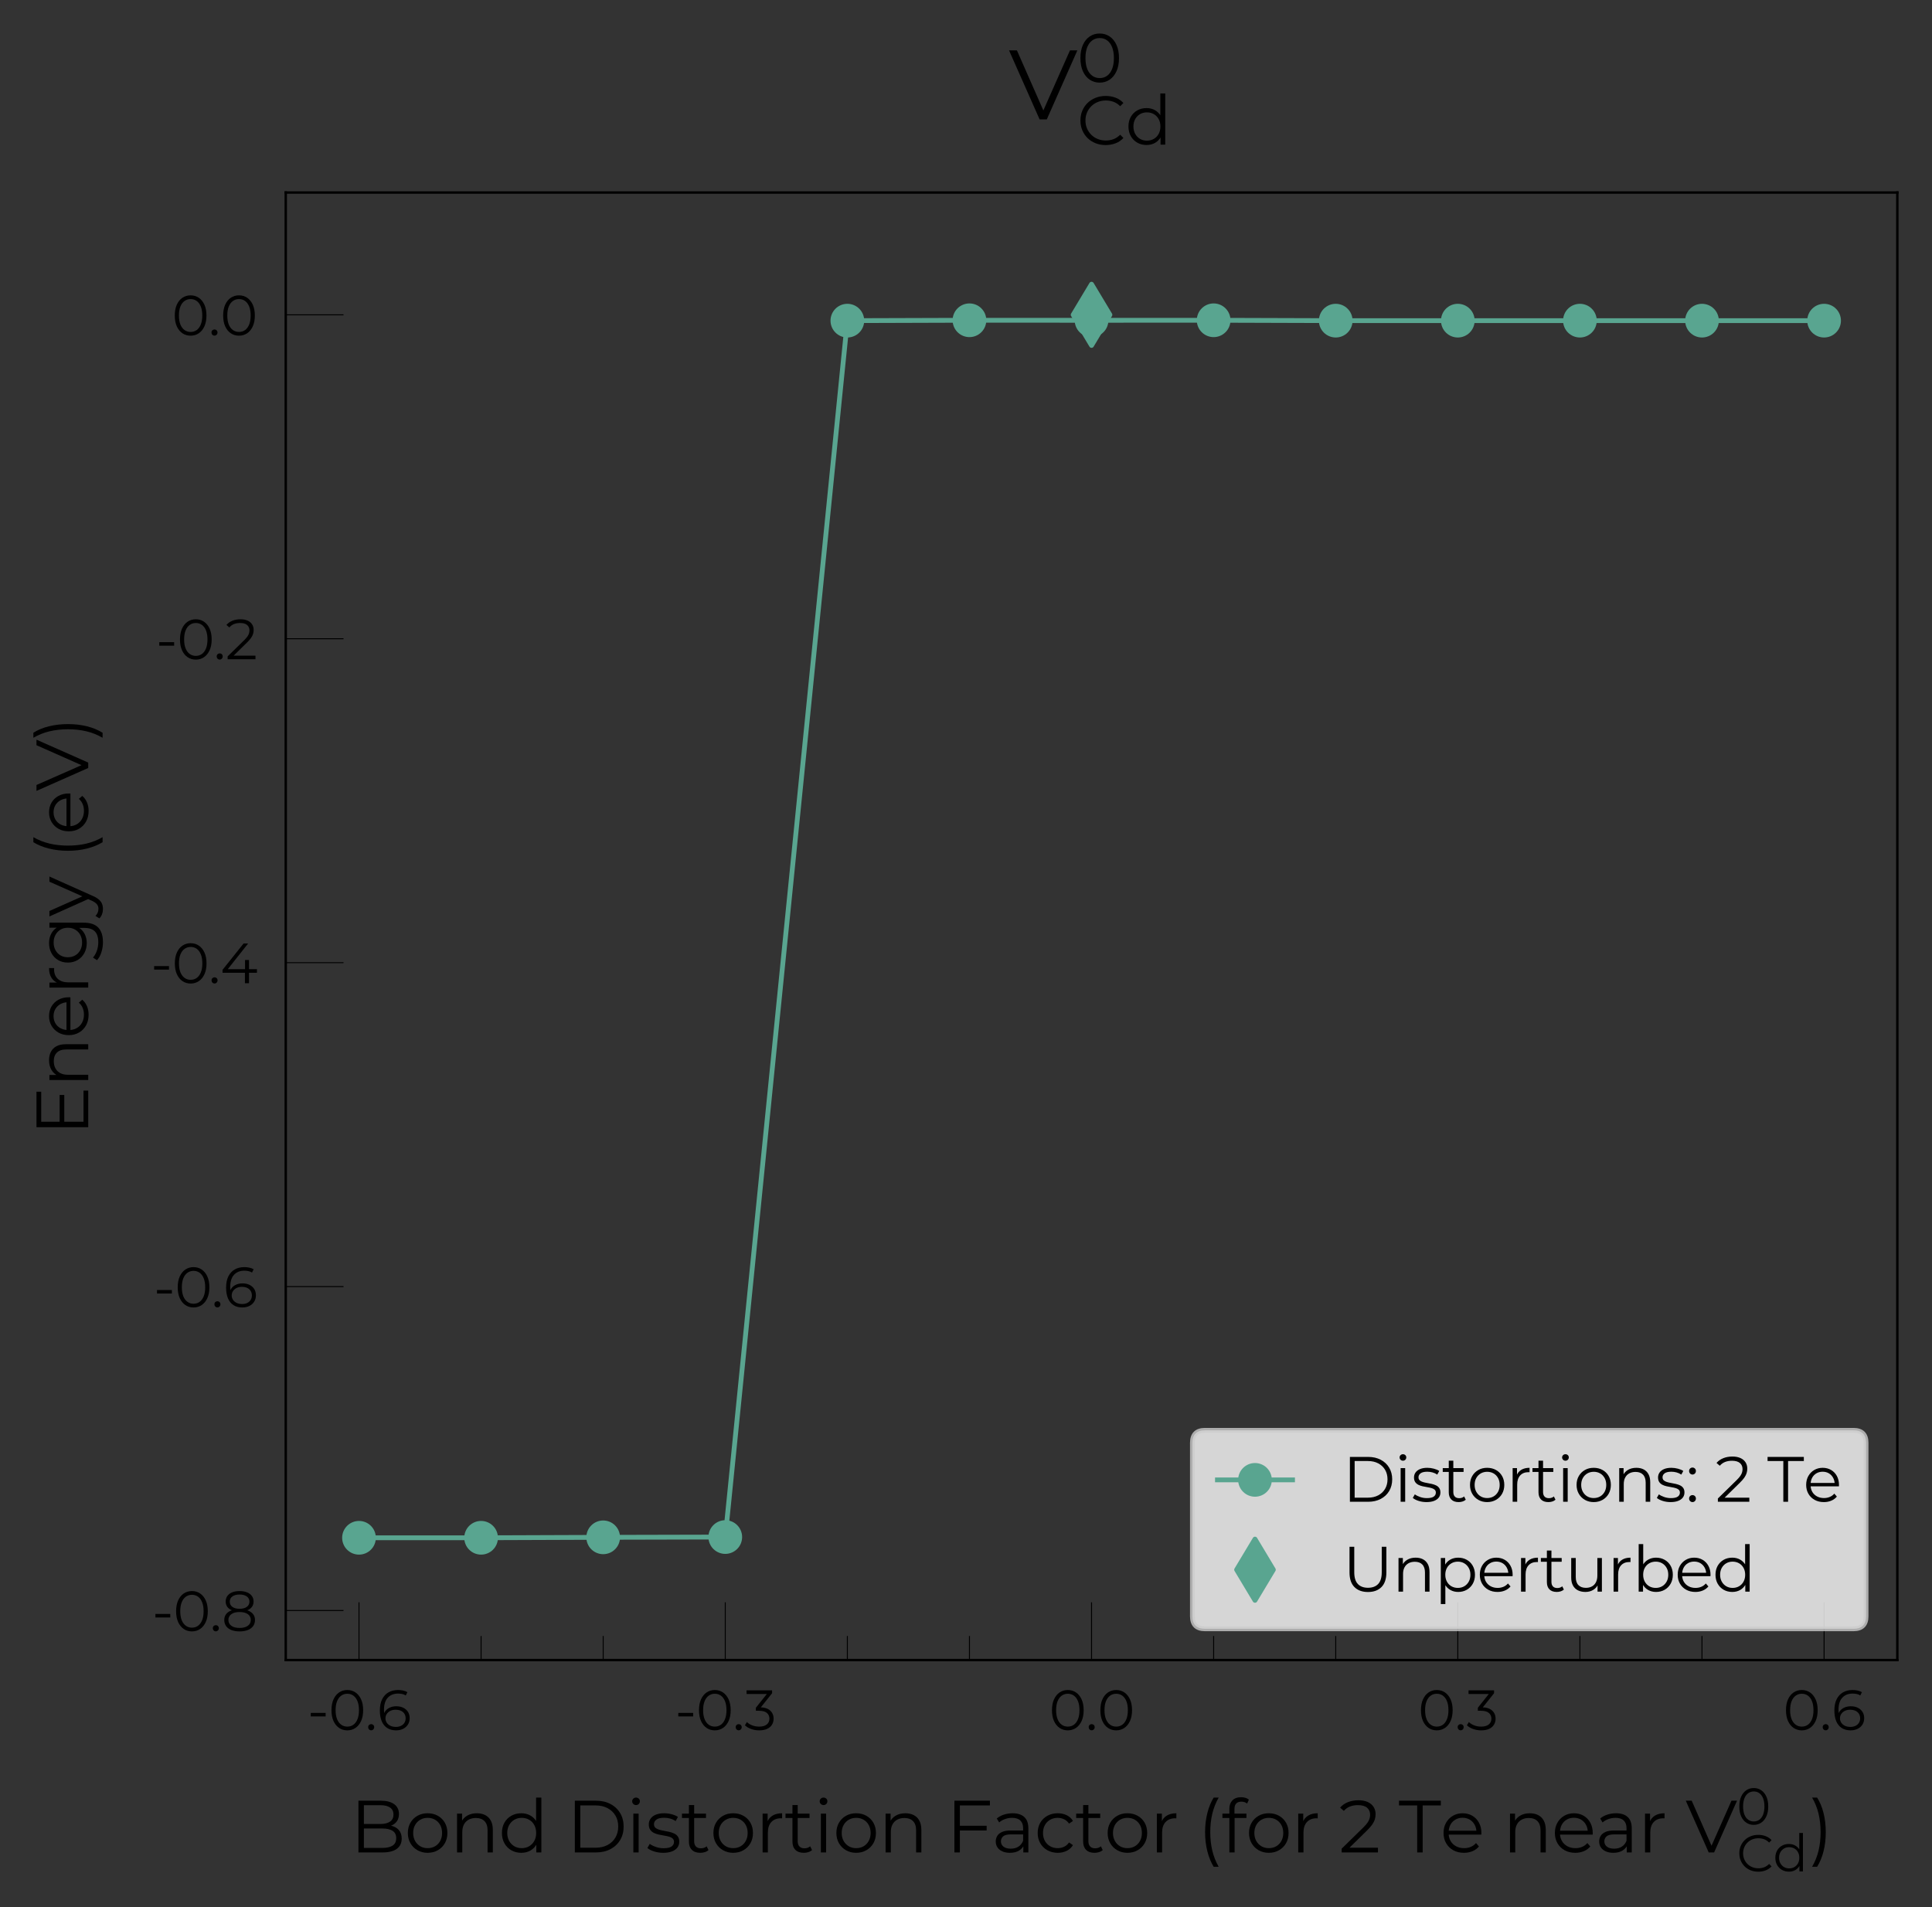<?xml version="1.0" encoding="utf-8" standalone="no"?>
<!DOCTYPE svg PUBLIC "-//W3C//DTD SVG 1.1//EN"
  "http://www.w3.org/Graphics/SVG/1.1/DTD/svg11.dtd">
<svg xmlns:xlink="http://www.w3.org/1999/xlink" width="401.362pt" height="396.285pt" viewBox="0 0 401.362 396.285" xmlns="http://www.w3.org/2000/svg" version="1.1">
 <rect x="0" y="0" width="401.362" height="396.285" fill="#333333" stroke="none"/>
 <defs>
  <style type="text/css">*{stroke-linejoin: round; stroke-linecap: butt}</style>
 </defs>
 <g id="figure_1">
  <g id="patch_1">
   <path d="M 0 396.285 
L 401.362 396.285 
L 401.362 0 
L 0 0 
L 0 396.285 
z
" style="fill: none"/>
  </g>
  <g id="axes_1">
   <g id="patch_2">
    <path d="M 59.362 344.92 
L 394.162 344.92 
L 394.162 40 
L 59.362 40 
L 59.362 344.92 
z
" style="fill: none"/>
   </g>
   <g id="matplotlib.axis_1">
    <g id="xtick_1">
     <g id="line2d_1">
      <defs>
       <path id="m3403a3edcc" d="M 0 0 
L 0 -12 
" style="stroke: #000000; stroke-width: 0.2"/>
      </defs>
      <g>
       <use xlink:href="#m3403a3edcc" x="74.58" y="344.92" style="stroke: #000000; stroke-width: 0.2"/>
      </g>
     </g>
     <g id="text_1">
      <!-- -0.6 -->
      <g transform="translate(63.856 359.453) scale(0.115 -0.115)">
       <defs>
        <path id="Montserrat-Regular-2d" d="M 384 1536 
L 384 1933 
L 2061 1933 
L 2061 1536 
L 384 1536 
z
" transform="scale(0.016)"/>
        <path id="Montserrat-Regular-30" d="M 2118 -38 
Q 1600 -38 1197 234 
Q 794 506 563 1014 
Q 333 1523 333 2240 
Q 333 2957 563 3465 
Q 794 3974 1197 4246 
Q 1600 4518 2118 4518 
Q 2637 4518 3040 4246 
Q 3443 3974 3676 3465 
Q 3910 2957 3910 2240 
Q 3910 1523 3676 1014 
Q 3443 506 3040 234 
Q 2637 -38 2118 -38 
z
M 2118 384 
Q 2515 384 2809 598 
Q 3104 813 3270 1225 
Q 3437 1638 3437 2240 
Q 3437 2842 3270 3254 
Q 3104 3667 2809 3881 
Q 2515 4096 2118 4096 
Q 1734 4096 1433 3881 
Q 1133 3667 966 3254 
Q 800 2842 800 2240 
Q 800 1638 966 1225 
Q 1133 813 1433 598 
Q 1734 384 2118 384 
z
" transform="scale(0.016)"/>
        <path id="Montserrat-Regular-2e" d="M 678 -32 
Q 538 -32 438 70 
Q 339 173 339 320 
Q 339 474 438 570 
Q 538 666 678 666 
Q 819 666 918 570 
Q 1018 474 1018 320 
Q 1018 173 918 70 
Q 819 -32 678 -32 
z
" transform="scale(0.016)"/>
        <path id="Montserrat-Regular-36" d="M 2170 -38 
Q 1574 -38 1164 227 
Q 755 493 544 995 
Q 333 1498 333 2202 
Q 333 2963 592 3478 
Q 851 3994 1312 4256 
Q 1773 4518 2381 4518 
Q 2682 4518 2957 4460 
Q 3232 4403 3443 4275 
L 3258 3904 
Q 3085 4019 2861 4067 
Q 2637 4115 2387 4115 
Q 1664 4115 1232 3654 
Q 800 3194 800 2278 
Q 800 2138 816 1930 
Q 832 1722 890 1517 
L 730 1638 
Q 800 1971 1005 2204 
Q 1210 2438 1517 2560 
Q 1824 2682 2189 2682 
Q 2637 2682 2976 2515 
Q 3315 2349 3507 2048 
Q 3699 1747 3699 1338 
Q 3699 922 3500 611 
Q 3302 301 2953 131 
Q 2605 -38 2170 -38 
z
M 2150 352 
Q 2470 352 2716 470 
Q 2963 589 3104 809 
Q 3245 1030 3245 1325 
Q 3245 1766 2941 2028 
Q 2637 2291 2118 2291 
Q 1773 2291 1517 2163 
Q 1261 2035 1113 1814 
Q 966 1594 966 1312 
Q 966 1069 1100 848 
Q 1235 627 1500 489 
Q 1766 352 2150 352 
z
" transform="scale(0.016)"/>
       </defs>
       <use xlink:href="#Montserrat-Regular-2d"/>
       <use xlink:href="#Montserrat-Regular-30" x="38.2"/>
       <use xlink:href="#Montserrat-Regular-2e" x="104.4"/>
       <use xlink:href="#Montserrat-Regular-36" x="125.6"/>
      </g>
     </g>
    </g>
    <g id="xtick_2">
     <g id="line2d_2">
      <g>
       <use xlink:href="#m3403a3edcc" x="150.671" y="344.92" style="stroke: #000000; stroke-width: 0.2"/>
      </g>
     </g>
     <g id="text_2">
      <!-- -0.3 -->
      <g transform="translate(140.205 359.453) scale(0.115 -0.115)">
       <defs>
        <path id="Montserrat-Regular-33" d="M 1670 -38 
Q 1184 -38 752 118 
Q 320 275 58 538 
L 282 902 
Q 499 678 867 531 
Q 1235 384 1670 384 
Q 2227 384 2524 627 
Q 2822 870 2822 1280 
Q 2822 1690 2531 1933 
Q 2240 2176 1613 2176 
L 1293 2176 
L 1293 2515 
L 2675 4250 
L 2739 4070 
L 243 4070 
L 243 4480 
L 3123 4480 
L 3123 4154 
L 1741 2419 
L 1517 2566 
L 1690 2566 
Q 2496 2566 2896 2208 
Q 3296 1850 3296 1286 
Q 3296 909 3117 608 
Q 2938 307 2576 134 
Q 2214 -38 1670 -38 
z
" transform="scale(0.016)"/>
       </defs>
       <use xlink:href="#Montserrat-Regular-2d"/>
       <use xlink:href="#Montserrat-Regular-30" x="38.2"/>
       <use xlink:href="#Montserrat-Regular-2e" x="104.4"/>
       <use xlink:href="#Montserrat-Regular-33" x="125.6"/>
      </g>
     </g>
    </g>
    <g id="xtick_3">
     <g id="line2d_3">
      <g>
       <use xlink:href="#m3403a3edcc" x="226.762" y="344.92" style="stroke: #000000; stroke-width: 0.2"/>
      </g>
     </g>
     <g id="text_3">
      <!-- 0.0 -->
      <g transform="translate(217.93 359.453) scale(0.115 -0.115)">
       <use xlink:href="#Montserrat-Regular-30"/>
       <use xlink:href="#Montserrat-Regular-2e" x="66.2"/>
       <use xlink:href="#Montserrat-Regular-30" x="87.4"/>
      </g>
     </g>
    </g>
    <g id="xtick_4">
     <g id="line2d_4">
      <g>
       <use xlink:href="#m3403a3edcc" x="302.853" y="344.92" style="stroke: #000000; stroke-width: 0.2"/>
      </g>
     </g>
     <g id="text_4">
      <!-- 0.3 -->
      <g transform="translate(294.584 359.453) scale(0.115 -0.115)">
       <use xlink:href="#Montserrat-Regular-30"/>
       <use xlink:href="#Montserrat-Regular-2e" x="66.2"/>
       <use xlink:href="#Montserrat-Regular-33" x="87.4"/>
      </g>
     </g>
    </g>
    <g id="xtick_5">
     <g id="line2d_5">
      <g>
       <use xlink:href="#m3403a3edcc" x="378.944" y="344.92" style="stroke: #000000; stroke-width: 0.2"/>
      </g>
     </g>
     <g id="text_5">
      <!-- 0.6 -->
      <g transform="translate(370.416 359.453) scale(0.115 -0.115)">
       <use xlink:href="#Montserrat-Regular-30"/>
       <use xlink:href="#Montserrat-Regular-2e" x="66.2"/>
       <use xlink:href="#Montserrat-Regular-36" x="87.4"/>
      </g>
     </g>
    </g>
    <g id="xtick_6">
     <g id="line2d_6">
      <defs>
       <path id="mc7c609e6f7" d="M 0 0 
L 0 -5 
" style="stroke: #000000; stroke-width: 0.2"/>
      </defs>
      <g>
       <use xlink:href="#mc7c609e6f7" x="99.944" y="344.92" style="stroke: #000000; stroke-width: 0.2"/>
      </g>
     </g>
    </g>
    <g id="xtick_7">
     <g id="line2d_7">
      <g>
       <use xlink:href="#mc7c609e6f7" x="125.308" y="344.92" style="stroke: #000000; stroke-width: 0.2"/>
      </g>
     </g>
    </g>
    <g id="xtick_8">
     <g id="line2d_8">
      <g>
       <use xlink:href="#mc7c609e6f7" x="176.035" y="344.92" style="stroke: #000000; stroke-width: 0.2"/>
      </g>
     </g>
    </g>
    <g id="xtick_9">
     <g id="line2d_9">
      <g>
       <use xlink:href="#mc7c609e6f7" x="201.399" y="344.92" style="stroke: #000000; stroke-width: 0.2"/>
      </g>
     </g>
    </g>
    <g id="xtick_10">
     <g id="line2d_10">
      <g>
       <use xlink:href="#mc7c609e6f7" x="252.126" y="344.92" style="stroke: #000000; stroke-width: 0.2"/>
      </g>
     </g>
    </g>
    <g id="xtick_11">
     <g id="line2d_11">
      <g>
       <use xlink:href="#mc7c609e6f7" x="277.49" y="344.92" style="stroke: #000000; stroke-width: 0.2"/>
      </g>
     </g>
    </g>
    <g id="xtick_12">
     <g id="line2d_12">
      <g>
       <use xlink:href="#mc7c609e6f7" x="328.217" y="344.92" style="stroke: #000000; stroke-width: 0.2"/>
      </g>
     </g>
    </g>
    <g id="xtick_13">
     <g id="line2d_13">
      <g>
       <use xlink:href="#mc7c609e6f7" x="353.58" y="344.92" style="stroke: #000000; stroke-width: 0.2"/>
      </g>
     </g>
    </g>
    <g id="text_6">
     <!-- Bond Distortion Factor (for 2 Te near $V_{Cd}^{0}$) -->
     <g transform="translate(72.712 385.035) scale(0.15 -0.15)">
      <defs>
       <path id="Montserrat-Regular-42" d="M 730 0 
L 730 4480 
L 2662 4480 
Q 3411 4480 3824 4179 
Q 4237 3878 4237 3328 
Q 4237 2963 4067 2713 
Q 3898 2464 3606 2336 
Q 3315 2208 2970 2208 
L 3078 2362 
Q 3507 2362 3817 2230 
Q 4128 2099 4301 1840 
Q 4474 1581 4474 1197 
Q 4474 627 4054 313 
Q 3635 0 2790 0 
L 730 0 
z
M 1203 390 
L 2784 390 
Q 3373 390 3686 592 
Q 4000 794 4000 1235 
Q 4000 1670 3686 1872 
Q 3373 2074 2784 2074 
L 1152 2074 
L 1152 2464 
L 2630 2464 
Q 3168 2464 3465 2669 
Q 3763 2874 3763 3277 
Q 3763 3686 3465 3888 
Q 3168 4090 2630 4090 
L 1203 4090 
L 1203 390 
z
" transform="scale(0.016)"/>
       <path id="Montserrat-Regular-6f" d="M 2003 -32 
Q 1517 -32 1129 189 
Q 742 410 518 797 
Q 294 1184 294 1683 
Q 294 2189 518 2573 
Q 742 2957 1126 3174 
Q 1510 3392 2003 3392 
Q 2502 3392 2889 3174 
Q 3277 2957 3497 2573 
Q 3718 2189 3718 1683 
Q 3718 1184 3497 797 
Q 3277 410 2886 189 
Q 2496 -32 2003 -32 
z
M 2003 371 
Q 2368 371 2649 534 
Q 2931 698 3094 995 
Q 3258 1293 3258 1683 
Q 3258 2080 3094 2374 
Q 2931 2669 2649 2832 
Q 2368 2995 2010 2995 
Q 1651 2995 1369 2832 
Q 1088 2669 921 2374 
Q 755 2080 755 1683 
Q 755 1293 921 995 
Q 1088 698 1369 534 
Q 1651 371 2003 371 
z
" transform="scale(0.016)"/>
       <path id="Montserrat-Regular-6e" d="M 2349 3392 
Q 2758 3392 3068 3235 
Q 3379 3078 3555 2758 
Q 3731 2438 3731 1952 
L 3731 0 
L 3277 0 
L 3277 1907 
Q 3277 2438 3011 2710 
Q 2746 2982 2266 2982 
Q 1907 2982 1641 2838 
Q 1376 2694 1232 2422 
Q 1088 2150 1088 1766 
L 1088 0 
L 634 0 
L 634 3360 
L 1069 3360 
L 1069 2438 
L 998 2611 
Q 1158 2976 1510 3184 
Q 1862 3392 2349 3392 
z
" transform="scale(0.016)"/>
       <path id="Montserrat-Regular-64" d="M 1971 -32 
Q 1491 -32 1110 185 
Q 730 403 512 790 
Q 294 1178 294 1683 
Q 294 2195 512 2579 
Q 730 2963 1110 3177 
Q 1491 3392 1971 3392 
Q 2413 3392 2761 3193 
Q 3110 2995 3318 2614 
Q 3526 2234 3526 1683 
Q 3526 1139 3321 755 
Q 3117 371 2768 169 
Q 2419 -32 1971 -32 
z
M 2003 371 
Q 2362 371 2646 534 
Q 2931 698 3094 995 
Q 3258 1293 3258 1683 
Q 3258 2080 3094 2374 
Q 2931 2669 2646 2832 
Q 2362 2995 2003 2995 
Q 1651 2995 1369 2832 
Q 1088 2669 921 2374 
Q 755 2080 755 1683 
Q 755 1293 921 995 
Q 1088 698 1369 534 
Q 1651 371 2003 371 
z
M 3270 0 
L 3270 1011 
L 3315 1690 
L 3251 2368 
L 3251 4749 
L 3706 4749 
L 3706 0 
L 3270 0 
z
" transform="scale(0.016)"/>
       <path id="Montserrat-Regular-20" transform="scale(0.016)"/>
       <path id="Montserrat-Regular-44" d="M 730 0 
L 730 4480 
L 2554 4480 
Q 3270 4480 3811 4195 
Q 4352 3910 4653 3404 
Q 4954 2899 4954 2240 
Q 4954 1581 4653 1075 
Q 4352 570 3811 285 
Q 3270 0 2554 0 
L 730 0 
z
M 1203 410 
L 2528 410 
Q 3123 410 3561 643 
Q 4000 877 4243 1289 
Q 4486 1702 4486 2240 
Q 4486 2784 4243 3193 
Q 4000 3603 3561 3836 
Q 3123 4070 2528 4070 
L 1203 4070 
L 1203 410 
z
" transform="scale(0.016)"/>
       <path id="Montserrat-Regular-69" d="M 634 0 
L 634 3360 
L 1088 3360 
L 1088 0 
L 634 0 
z
M 864 4102 
Q 723 4102 627 4198 
Q 531 4294 531 4429 
Q 531 4563 627 4656 
Q 723 4749 864 4749 
Q 1005 4749 1101 4659 
Q 1197 4570 1197 4435 
Q 1197 4294 1104 4198 
Q 1011 4102 864 4102 
z
" transform="scale(0.016)"/>
       <path id="Montserrat-Regular-73" d="M 1536 -32 
Q 1120 -32 749 86 
Q 378 205 166 384 
L 371 742 
Q 576 589 896 477 
Q 1216 365 1568 365 
Q 2048 365 2259 515 
Q 2470 666 2470 915 
Q 2470 1101 2352 1206 
Q 2234 1312 2042 1366 
Q 1850 1421 1613 1459 
Q 1376 1498 1142 1549 
Q 909 1600 717 1699 
Q 525 1798 406 1971 
Q 288 2144 288 2432 
Q 288 2707 441 2924 
Q 595 3142 892 3267 
Q 1190 3392 1619 3392 
Q 1946 3392 2272 3305 
Q 2598 3219 2810 3078 
L 2611 2714 
Q 2387 2867 2131 2934 
Q 1875 3002 1619 3002 
Q 1165 3002 950 2845 
Q 736 2688 736 2445 
Q 736 2253 854 2144 
Q 973 2035 1168 1974 
Q 1363 1914 1596 1875 
Q 1830 1837 2064 1782 
Q 2298 1728 2493 1635 
Q 2688 1542 2806 1372 
Q 2925 1203 2925 928 
Q 2925 634 2761 419 
Q 2598 205 2288 86 
Q 1978 -32 1536 -32 
z
" transform="scale(0.016)"/>
       <path id="Montserrat-Regular-74" d="M 1696 -32 
Q 1222 -32 966 224 
Q 710 480 710 947 
L 710 4102 
L 1165 4102 
L 1165 973 
Q 1165 678 1315 518 
Q 1466 358 1747 358 
Q 2048 358 2246 531 
L 2406 205 
Q 2272 83 2083 25 
Q 1894 -32 1696 -32 
z
M 109 2982 
L 109 3360 
L 2189 3360 
L 2189 2982 
L 109 2982 
z
" transform="scale(0.016)"/>
       <path id="Montserrat-Regular-72" d="M 634 0 
L 634 3360 
L 1069 3360 
L 1069 2445 
L 1024 2605 
Q 1165 2989 1497 3190 
Q 1830 3392 2323 3392 
L 2323 2950 
Q 2298 2950 2272 2953 
Q 2246 2957 2221 2957 
Q 1690 2957 1389 2633 
Q 1088 2310 1088 1715 
L 1088 0 
L 634 0 
z
" transform="scale(0.016)"/>
       <path id="Montserrat-Regular-46" d="M 1152 2310 
L 3520 2310 
L 3520 1901 
L 1152 1901 
L 1152 2310 
z
M 1203 0 
L 730 0 
L 730 4480 
L 3802 4480 
L 3802 4070 
L 1203 4070 
L 1203 0 
z
" transform="scale(0.016)"/>
       <path id="Montserrat-Regular-61" d="M 2739 0 
L 2739 742 
L 2720 864 
L 2720 2106 
Q 2720 2534 2480 2764 
Q 2240 2995 1766 2995 
Q 1440 2995 1145 2886 
Q 851 2778 646 2598 
L 442 2938 
Q 698 3155 1056 3273 
Q 1414 3392 1811 3392 
Q 2464 3392 2819 3069 
Q 3174 2746 3174 2086 
L 3174 0 
L 2739 0 
z
M 1581 -32 
Q 1203 -32 924 93 
Q 646 218 499 438 
Q 352 659 352 947 
Q 352 1210 477 1424 
Q 602 1638 886 1769 
Q 1171 1901 1651 1901 
L 2810 1901 
L 2810 1562 
L 1664 1562 
Q 1178 1562 989 1389 
Q 800 1216 800 960 
Q 800 672 1024 499 
Q 1248 326 1651 326 
Q 2035 326 2313 502 
Q 2592 678 2720 1011 
L 2822 698 
Q 2694 365 2377 166 
Q 2061 -32 1581 -32 
z
" transform="scale(0.016)"/>
       <path id="Montserrat-Regular-63" d="M 2029 -32 
Q 1530 -32 1136 189 
Q 742 410 518 797 
Q 294 1184 294 1683 
Q 294 2189 518 2573 
Q 742 2957 1136 3174 
Q 1530 3392 2029 3392 
Q 2458 3392 2803 3225 
Q 3149 3059 3347 2726 
L 3008 2496 
Q 2835 2752 2579 2873 
Q 2323 2995 2022 2995 
Q 1664 2995 1376 2832 
Q 1088 2669 921 2374 
Q 755 2080 755 1683 
Q 755 1286 921 992 
Q 1088 698 1376 534 
Q 1664 371 2022 371 
Q 2323 371 2579 492 
Q 2835 614 3008 864 
L 3347 634 
Q 3149 307 2803 137 
Q 2458 -32 2029 -32 
z
" transform="scale(0.016)"/>
       <path id="Montserrat-Regular-28" d="M 1408 -1242 
Q 1056 -659 861 105 
Q 666 870 666 1754 
Q 666 2637 861 3408 
Q 1056 4179 1408 4749 
L 1843 4749 
Q 1466 4090 1290 3350 
Q 1114 2611 1114 1754 
Q 1114 896 1290 157 
Q 1466 -582 1843 -1242 
L 1408 -1242 
z
" transform="scale(0.016)"/>
       <path id="Montserrat-Regular-66" d="M 710 0 
L 710 3782 
Q 710 4230 972 4505 
Q 1235 4781 1728 4781 
Q 1920 4781 2099 4729 
Q 2278 4678 2400 4570 
L 2246 4230 
Q 2150 4314 2022 4355 
Q 1894 4397 1747 4397 
Q 1459 4397 1305 4237 
Q 1152 4077 1152 3763 
L 1152 3251 
L 1165 3040 
L 1165 0 
L 710 0 
z
M 109 2982 
L 109 3360 
L 2189 3360 
L 2189 2982 
L 109 2982 
z
" transform="scale(0.016)"/>
       <path id="Montserrat-Regular-32" d="M 250 0 
L 250 326 
L 2112 2150 
Q 2368 2400 2496 2589 
Q 2624 2778 2669 2944 
Q 2714 3110 2714 3258 
Q 2714 3648 2448 3872 
Q 2182 4096 1664 4096 
Q 1267 4096 963 3974 
Q 659 3853 442 3597 
L 115 3878 
Q 378 4186 787 4352 
Q 1197 4518 1702 4518 
Q 2157 4518 2489 4374 
Q 2822 4230 3004 3955 
Q 3187 3680 3187 3309 
Q 3187 3091 3126 2880 
Q 3066 2669 2909 2435 
Q 2752 2202 2451 1907 
L 742 230 
L 614 410 
L 3392 410 
L 3392 0 
L 250 0 
z
" transform="scale(0.016)"/>
       <path id="Montserrat-Regular-54" d="M 1600 0 
L 1600 4070 
L 26 4070 
L 26 4480 
L 3648 4480 
L 3648 4070 
L 2074 4070 
L 2074 0 
L 1600 0 
z
" transform="scale(0.016)"/>
       <path id="Montserrat-Regular-65" d="M 2061 -32 
Q 1536 -32 1139 189 
Q 742 410 518 797 
Q 294 1184 294 1683 
Q 294 2182 508 2566 
Q 723 2950 1097 3171 
Q 1472 3392 1939 3392 
Q 2413 3392 2781 3177 
Q 3149 2963 3360 2576 
Q 3571 2189 3571 1683 
Q 3571 1651 3568 1616 
Q 3565 1581 3565 1542 
L 640 1542 
L 640 1882 
L 3322 1882 
L 3142 1747 
Q 3142 2112 2985 2397 
Q 2829 2682 2560 2842 
Q 2291 3002 1939 3002 
Q 1594 3002 1318 2842 
Q 1043 2682 889 2394 
Q 736 2106 736 1734 
L 736 1664 
Q 736 1280 905 989 
Q 1075 698 1379 534 
Q 1683 371 2074 371 
Q 2381 371 2646 480 
Q 2912 589 3104 813 
L 3360 518 
Q 3136 250 2800 109 
Q 2464 -32 2061 -32 
z
" transform="scale(0.016)"/>
       <path id="Montserrat-Regular-56" d="M 2003 0 
L 19 4480 
L 531 4480 
L 2387 262 
L 2106 262 
L 3974 4480 
L 4454 4480 
L 2470 0 
L 2003 0 
z
" transform="scale(0.016)"/>
       <path id="Montserrat-Regular-43" d="M 2675 -38 
Q 2170 -38 1741 131 
Q 1312 301 998 608 
Q 685 915 509 1331 
Q 333 1747 333 2240 
Q 333 2733 509 3149 
Q 685 3565 1001 3872 
Q 1318 4179 1747 4348 
Q 2176 4518 2682 4518 
Q 3168 4518 3597 4355 
Q 4026 4192 4320 3866 
L 4019 3565 
Q 3744 3846 3411 3971 
Q 3078 4096 2694 4096 
Q 2291 4096 1945 3958 
Q 1600 3821 1344 3568 
Q 1088 3315 944 2979 
Q 800 2643 800 2240 
Q 800 1837 944 1501 
Q 1088 1165 1344 912 
Q 1600 659 1945 521 
Q 2291 384 2694 384 
Q 3078 384 3411 512 
Q 3744 640 4019 922 
L 4320 621 
Q 4026 294 3597 128 
Q 3168 -38 2675 -38 
z
" transform="scale(0.016)"/>
       <path id="Montserrat-Regular-29" d="M 691 -1242 
L 256 -1242 
Q 640 -582 816 157 
Q 992 896 992 1754 
Q 992 2611 816 3350 
Q 640 4090 256 4749 
L 691 4749 
Q 1056 4179 1248 3408 
Q 1440 2637 1440 1754 
Q 1440 870 1248 105 
Q 1056 -659 691 -1242 
z
" transform="scale(0.016)"/>
      </defs>
      <use xlink:href="#Montserrat-Regular-42" transform="translate(0 0.977)"/>
      <use xlink:href="#Montserrat-Regular-6f" transform="translate(75.4 0.977)"/>
      <use xlink:href="#Montserrat-Regular-6e" transform="translate(138.1 0.977)"/>
      <use xlink:href="#Montserrat-Regular-64" transform="translate(205.7 0.977)"/>
      <use xlink:href="#Montserrat-Regular-20" transform="translate(273.5 0.977)"/>
      <use xlink:href="#Montserrat-Regular-44" transform="translate(299.7 0.977)"/>
      <use xlink:href="#Montserrat-Regular-69" transform="translate(382.3 0.977)"/>
      <use xlink:href="#Montserrat-Regular-73" transform="translate(409.2 0.977)"/>
      <use xlink:href="#Montserrat-Regular-74" transform="translate(458 0.977)"/>
      <use xlink:href="#Montserrat-Regular-6f" transform="translate(498.6 0.977)"/>
      <use xlink:href="#Montserrat-Regular-72" transform="translate(561.3 0.977)"/>
      <use xlink:href="#Montserrat-Regular-74" transform="translate(601.4 0.977)"/>
      <use xlink:href="#Montserrat-Regular-69" transform="translate(642 0.977)"/>
      <use xlink:href="#Montserrat-Regular-6f" transform="translate(668.9 0.977)"/>
      <use xlink:href="#Montserrat-Regular-6e" transform="translate(731.6 0.977)"/>
      <use xlink:href="#Montserrat-Regular-20" transform="translate(799.2 0.977)"/>
      <use xlink:href="#Montserrat-Regular-46" transform="translate(825.4 0.977)"/>
      <use xlink:href="#Montserrat-Regular-61" transform="translate(888.7 0.977)"/>
      <use xlink:href="#Montserrat-Regular-63" transform="translate(947.7 0.977)"/>
      <use xlink:href="#Montserrat-Regular-74" transform="translate(1004 0.977)"/>
      <use xlink:href="#Montserrat-Regular-6f" transform="translate(1044.6 0.977)"/>
      <use xlink:href="#Montserrat-Regular-72" transform="translate(1107.3 0.977)"/>
      <use xlink:href="#Montserrat-Regular-20" transform="translate(1147.4 0.977)"/>
      <use xlink:href="#Montserrat-Regular-28" transform="translate(1173.6 0.977)"/>
      <use xlink:href="#Montserrat-Regular-66" transform="translate(1206.5 0.977)"/>
      <use xlink:href="#Montserrat-Regular-6f" transform="translate(1240.4 0.977)"/>
      <use xlink:href="#Montserrat-Regular-72" transform="translate(1303.1 0.977)"/>
      <use xlink:href="#Montserrat-Regular-20" transform="translate(1343.2 0.977)"/>
      <use xlink:href="#Montserrat-Regular-32" transform="translate(1369.4 0.977)"/>
      <use xlink:href="#Montserrat-Regular-20" transform="translate(1426.2 0.977)"/>
      <use xlink:href="#Montserrat-Regular-54" transform="translate(1452.4 0.977)"/>
      <use xlink:href="#Montserrat-Regular-65" transform="translate(1509.8 0.977)"/>
      <use xlink:href="#Montserrat-Regular-20" transform="translate(1570.2 0.977)"/>
      <use xlink:href="#Montserrat-Regular-6e" transform="translate(1596.4 0.977)"/>
      <use xlink:href="#Montserrat-Regular-65" transform="translate(1664 0.977)"/>
      <use xlink:href="#Montserrat-Regular-61" transform="translate(1724.4 0.977)"/>
      <use xlink:href="#Montserrat-Regular-72" transform="translate(1783.4 0.977)"/>
      <use xlink:href="#Montserrat-Regular-20" transform="translate(1823.5 0.977)"/>
      <use xlink:href="#Montserrat-Regular-56" transform="translate(1849.7 0.977)"/>
      <use xlink:href="#Montserrat-Regular-30" transform="translate(1920.418 39.584) scale(0.7)"/>
      <use xlink:href="#Montserrat-Regular-43" transform="translate(1920.418 -25.273) scale(0.7)"/>
      <use xlink:href="#Montserrat-Regular-64" transform="translate(1970.748 -25.273) scale(0.7)"/>
      <use xlink:href="#Montserrat-Regular-29" transform="translate(2020.833 0.977)"/>
     </g>
    </g>
   </g>
   <g id="matplotlib.axis_2">
    <g id="ytick_1">
     <g id="line2d_14">
      <defs>
       <path id="m7e9ac752ec" d="M 0 0 
L 12 0 
" style="stroke: #000000; stroke-width: 0.2"/>
      </defs>
      <g>
       <use xlink:href="#m7e9ac752ec" x="59.362" y="334.625" style="stroke: #000000; stroke-width: 0.2"/>
      </g>
     </g>
     <g id="text_7">
      <!-- -0.8 -->
      <g transform="translate(31.581 338.892) scale(0.115 -0.115)">
       <defs>
        <path id="Montserrat-Regular-38" d="M 2035 -38 
Q 1498 -38 1110 115 
Q 723 269 515 560 
Q 307 851 307 1248 
Q 307 1632 508 1904 
Q 710 2176 1097 2323 
Q 1485 2470 2035 2470 
Q 2579 2470 2969 2323 
Q 3360 2176 3568 1904 
Q 3776 1632 3776 1248 
Q 3776 851 3565 560 
Q 3354 269 2963 115 
Q 2573 -38 2035 -38 
z
M 2035 352 
Q 2630 352 2966 595 
Q 3302 838 3302 1254 
Q 3302 1670 2966 1910 
Q 2630 2150 2035 2150 
Q 1440 2150 1107 1910 
Q 774 1670 774 1254 
Q 774 838 1107 595 
Q 1440 352 2035 352 
z
M 2035 2208 
Q 1536 2208 1187 2342 
Q 838 2477 652 2729 
Q 467 2982 467 3334 
Q 467 3706 662 3971 
Q 858 4237 1210 4377 
Q 1562 4518 2035 4518 
Q 2509 4518 2864 4377 
Q 3219 4237 3417 3971 
Q 3616 3706 3616 3334 
Q 3616 2982 3430 2729 
Q 3245 2477 2889 2342 
Q 2534 2208 2035 2208 
z
M 2035 2515 
Q 2560 2515 2854 2732 
Q 3149 2950 3149 3315 
Q 3149 3699 2845 3913 
Q 2541 4128 2035 4128 
Q 1530 4128 1229 3913 
Q 928 3699 928 3322 
Q 928 2950 1219 2732 
Q 1510 2515 2035 2515 
z
" transform="scale(0.016)"/>
       </defs>
       <use xlink:href="#Montserrat-Regular-2d"/>
       <use xlink:href="#Montserrat-Regular-30" x="38.2"/>
       <use xlink:href="#Montserrat-Regular-2e" x="104.4"/>
       <use xlink:href="#Montserrat-Regular-38" x="125.6"/>
      </g>
     </g>
    </g>
    <g id="ytick_2">
     <g id="line2d_15">
      <g>
       <use xlink:href="#m7e9ac752ec" x="59.362" y="267.321" style="stroke: #000000; stroke-width: 0.2"/>
      </g>
     </g>
     <g id="text_8">
      <!-- -0.6 -->
      <g transform="translate(31.913 271.588) scale(0.115 -0.115)">
       <use xlink:href="#Montserrat-Regular-2d"/>
       <use xlink:href="#Montserrat-Regular-30" x="38.2"/>
       <use xlink:href="#Montserrat-Regular-2e" x="104.4"/>
       <use xlink:href="#Montserrat-Regular-36" x="125.6"/>
      </g>
     </g>
    </g>
    <g id="ytick_3">
     <g id="line2d_16">
      <g>
       <use xlink:href="#m7e9ac752ec" x="59.362" y="200.018" style="stroke: #000000; stroke-width: 0.2"/>
      </g>
     </g>
     <g id="text_9">
      <!-- -0.4 -->
      <g transform="translate(31.316 204.284) scale(0.115 -0.115)">
       <defs>
        <path id="Montserrat-Regular-34" d="M 256 1178 
L 256 1510 
L 2630 4480 
L 3142 4480 
L 787 1510 
L 538 1587 
L 4141 1587 
L 4141 1178 
L 256 1178 
z
M 2784 0 
L 2784 1178 
L 2797 1587 
L 2797 2624 
L 3245 2624 
L 3245 0 
L 2784 0 
z
" transform="scale(0.016)"/>
       </defs>
       <use xlink:href="#Montserrat-Regular-2d"/>
       <use xlink:href="#Montserrat-Regular-30" x="38.2"/>
       <use xlink:href="#Montserrat-Regular-2e" x="104.4"/>
       <use xlink:href="#Montserrat-Regular-34" x="125.6"/>
      </g>
     </g>
    </g>
    <g id="ytick_4">
     <g id="line2d_17">
      <g>
       <use xlink:href="#m7e9ac752ec" x="59.362" y="132.714" style="stroke: #000000; stroke-width: 0.2"/>
      </g>
     </g>
     <g id="text_10">
      <!-- -0.2 -->
      <g transform="translate(32.386 136.981) scale(0.115 -0.115)">
       <use xlink:href="#Montserrat-Regular-2d"/>
       <use xlink:href="#Montserrat-Regular-30" x="38.2"/>
       <use xlink:href="#Montserrat-Regular-2e" x="104.4"/>
       <use xlink:href="#Montserrat-Regular-32" x="125.6"/>
      </g>
     </g>
    </g>
    <g id="ytick_5">
     <g id="line2d_18">
      <g>
       <use xlink:href="#m7e9ac752ec" x="59.362" y="65.41" style="stroke: #000000; stroke-width: 0.2"/>
      </g>
     </g>
     <g id="text_11">
      <!-- 0.0 -->
      <g transform="translate(35.697 69.677) scale(0.115 -0.115)">
       <use xlink:href="#Montserrat-Regular-30"/>
       <use xlink:href="#Montserrat-Regular-2e" x="66.2"/>
       <use xlink:href="#Montserrat-Regular-30" x="87.4"/>
      </g>
     </g>
    </g>
    <g id="text_12">
     <!-- Energy (eV) -->
     <g transform="translate(18.33 235.954) rotate(-90) scale(0.15 -0.15)">
      <defs>
       <path id="Montserrat-Regular-45" d="M 1152 2477 
L 3520 2477 
L 3520 2074 
L 1152 2074 
L 1152 2477 
z
M 1203 410 
L 3898 410 
L 3898 0 
L 730 0 
L 730 4480 
L 3802 4480 
L 3802 4070 
L 1203 4070 
L 1203 410 
z
" transform="scale(0.016)"/>
       <path id="Montserrat-Regular-67" d="M 2067 -1274 
Q 1606 -1274 1184 -1139 
Q 762 -1005 499 -755 
L 730 -410 
Q 966 -621 1315 -745 
Q 1664 -870 2054 -870 
Q 2694 -870 2995 -572 
Q 3296 -275 3296 352 
L 3296 1190 
L 3360 1766 
L 3315 2342 
L 3315 3360 
L 3750 3360 
L 3750 410 
Q 3750 -461 3324 -867 
Q 2899 -1274 2067 -1274 
z
M 1984 128 
Q 1504 128 1120 336 
Q 736 544 515 915 
Q 294 1286 294 1766 
Q 294 2246 515 2614 
Q 736 2982 1120 3187 
Q 1504 3392 1984 3392 
Q 2432 3392 2790 3206 
Q 3149 3021 3360 2656 
Q 3571 2291 3571 1766 
Q 3571 1242 3360 877 
Q 3149 512 2790 320 
Q 2432 128 1984 128 
z
M 2029 531 
Q 2400 531 2688 688 
Q 2976 845 3142 1123 
Q 3309 1402 3309 1766 
Q 3309 2131 3142 2406 
Q 2976 2682 2688 2838 
Q 2400 2995 2029 2995 
Q 1664 2995 1373 2838 
Q 1082 2682 918 2406 
Q 755 2131 755 1766 
Q 755 1402 918 1123 
Q 1082 845 1373 688 
Q 1664 531 2029 531 
z
" transform="scale(0.016)"/>
       <path id="Montserrat-Regular-79" d="M 659 -1274 
Q 422 -1274 208 -1197 
Q -6 -1120 -160 -966 
L 51 -627 
Q 179 -749 329 -816 
Q 480 -883 666 -883 
Q 890 -883 1053 -758 
Q 1216 -634 1363 -320 
L 1581 173 
L 1632 243 
L 3014 3360 
L 3462 3360 
L 1779 -403 
Q 1638 -730 1468 -922 
Q 1299 -1114 1100 -1194 
Q 902 -1274 659 -1274 
z
M 1555 -96 
L 6 3360 
L 480 3360 
L 1850 275 
L 1555 -96 
z
" transform="scale(0.016)"/>
      </defs>
      <use xlink:href="#Montserrat-Regular-45"/>
      <use xlink:href="#Montserrat-Regular-6e" x="66.9"/>
      <use xlink:href="#Montserrat-Regular-65" x="134.5"/>
      <use xlink:href="#Montserrat-Regular-72" x="194.9"/>
      <use xlink:href="#Montserrat-Regular-67" x="235"/>
      <use xlink:href="#Montserrat-Regular-79" x="303.5"/>
      <use xlink:href="#Montserrat-Regular-20" x="357.7"/>
      <use xlink:href="#Montserrat-Regular-28" x="383.9"/>
      <use xlink:href="#Montserrat-Regular-65" x="416.8"/>
      <use xlink:href="#Montserrat-Regular-56" x="477.2"/>
      <use xlink:href="#Montserrat-Regular-29" x="547"/>
     </g>
    </g>
   </g>
   <g id="line2d_19">
    <path d="M 74.58 319.51 
L 99.944 319.51 
L 125.308 319.417 
L 150.671 319.357 
L 176.035 66.623 
L 201.399 66.544 
L 226.762 66.551 
L 252.126 66.544 
L 277.49 66.623 
L 302.853 66.623 
L 328.217 66.623 
L 353.58 66.623 
L 378.944 66.623 
" clip-path="url(#pd4690063ef)" style="fill: none; stroke: #59a590; stroke-linecap: square"/>
    <defs>
     <path id="m20a2c3e81b" d="M 0 3 
C 0.796 3 1.559 2.684 2.121 2.121 
C 2.684 1.559 3 0.796 3 0 
C 3 -0.796 2.684 -1.559 2.121 -2.121 
C 1.559 -2.684 0.796 -3 0 -3 
C -0.796 -3 -1.559 -2.684 -2.121 -2.121 
C -2.684 -1.559 -3 -0.796 -3 0 
C -3 0.796 -2.684 1.559 -2.121 2.121 
C -1.559 2.684 -0.796 3 0 3 
z
" style="stroke: #59a590"/>
    </defs>
    <g clip-path="url(#pd4690063ef)">
     <use xlink:href="#m20a2c3e81b" x="74.58" y="319.51" style="fill: #59a590; stroke: #59a590"/>
     <use xlink:href="#m20a2c3e81b" x="99.944" y="319.51" style="fill: #59a590; stroke: #59a590"/>
     <use xlink:href="#m20a2c3e81b" x="125.308" y="319.417" style="fill: #59a590; stroke: #59a590"/>
     <use xlink:href="#m20a2c3e81b" x="150.671" y="319.357" style="fill: #59a590; stroke: #59a590"/>
     <use xlink:href="#m20a2c3e81b" x="176.035" y="66.623" style="fill: #59a590; stroke: #59a590"/>
     <use xlink:href="#m20a2c3e81b" x="201.399" y="66.544" style="fill: #59a590; stroke: #59a590"/>
     <use xlink:href="#m20a2c3e81b" x="226.762" y="66.551" style="fill: #59a590; stroke: #59a590"/>
     <use xlink:href="#m20a2c3e81b" x="252.126" y="66.544" style="fill: #59a590; stroke: #59a590"/>
     <use xlink:href="#m20a2c3e81b" x="277.49" y="66.623" style="fill: #59a590; stroke: #59a590"/>
     <use xlink:href="#m20a2c3e81b" x="302.853" y="66.623" style="fill: #59a590; stroke: #59a590"/>
     <use xlink:href="#m20a2c3e81b" x="328.217" y="66.623" style="fill: #59a590; stroke: #59a590"/>
     <use xlink:href="#m20a2c3e81b" x="353.58" y="66.623" style="fill: #59a590; stroke: #59a590"/>
     <use xlink:href="#m20a2c3e81b" x="378.944" y="66.623" style="fill: #59a590; stroke: #59a590"/>
    </g>
   </g>
   <g id="line2d_20">
    <defs>
     <path id="m294eebff73" d="M -0 6.364 
L 3.818 0 
L 0 -6.364 
L -3.818 -0 
z
" style="stroke: #59a590; stroke-linejoin: miter"/>
    </defs>
    <g clip-path="url(#pd4690063ef)">
     <use xlink:href="#m294eebff73" x="226.762" y="65.41" style="fill: #59a590; stroke: #59a590; stroke-linejoin: miter"/>
    </g>
   </g>
   <g id="patch_3">
    <path d="M 59.362 344.92 
L 59.362 40 
" style="fill: none; stroke: #000000; stroke-width: 0.5; stroke-linejoin: miter; stroke-linecap: square"/>
   </g>
   <g id="patch_4">
    <path d="M 394.162 344.92 
L 394.162 40 
" style="fill: none; stroke: #000000; stroke-width: 0.5; stroke-linejoin: miter; stroke-linecap: square"/>
   </g>
   <g id="patch_5">
    <path d="M 59.362 344.92 
L 394.162 344.92 
" style="fill: none; stroke: #000000; stroke-width: 0.5; stroke-linejoin: miter; stroke-linecap: square"/>
   </g>
   <g id="patch_6">
    <path d="M 59.362 40 
L 394.162 40 
" style="fill: none; stroke: #000000; stroke-width: 0.5; stroke-linejoin: miter; stroke-linecap: square"/>
   </g>
   <g id="text_13">
    <!-- $V_{Cd}^{0}$ -->
    <g transform="translate(209.562 25) scale(0.2 -0.2)">
     <use xlink:href="#Montserrat-Regular-56" transform="translate(0 0.977)"/>
     <use xlink:href="#Montserrat-Regular-30" transform="translate(70.719 39.584) scale(0.7)"/>
     <use xlink:href="#Montserrat-Regular-43" transform="translate(70.719 -25.273) scale(0.7)"/>
     <use xlink:href="#Montserrat-Regular-64" transform="translate(121.049 -25.273) scale(0.7)"/>
    </g>
   </g>
   <g id="legend_1">
    <g id="patch_7">
     <path d="M 250.317 338.42 
L 385.062 338.42 
Q 387.662 338.42 387.662 335.82 
L 387.662 299.782 
Q 387.662 297.182 385.062 297.182 
L 250.317 297.182 
Q 247.717 297.182 247.717 299.782 
L 247.717 335.82 
Q 247.717 338.42 250.317 338.42 
z
" style="fill: #ffffff; opacity: 0.8; stroke: #cccccc; stroke-linejoin: miter"/>
    </g>
    <g id="line2d_21">
     <path d="M 252.917 307.478 
L 260.717 307.478 
L 268.517 307.478 
" style="fill: none; stroke: #59a590; stroke-linecap: square"/>
     <g>
      <use xlink:href="#m20a2c3e81b" x="260.717" y="307.478" style="fill: #59a590; stroke: #59a590"/>
     </g>
    </g>
    <g id="text_14">
     <!-- Distortions: 2 Te -->
     <g transform="translate(278.917 312.028) scale(0.13 -0.13)">
      <defs>
       <path id="Montserrat-Regular-3a" d="M 678 2720 
Q 538 2720 438 2822 
Q 339 2925 339 3072 
Q 339 3226 438 3322 
Q 538 3418 678 3418 
Q 819 3418 918 3322 
Q 1018 3226 1018 3072 
Q 1018 2925 918 2822 
Q 819 2720 678 2720 
z
M 678 -32 
Q 538 -32 438 70 
Q 339 173 339 320 
Q 339 474 438 570 
Q 538 666 678 666 
Q 819 666 918 570 
Q 1018 474 1018 320 
Q 1018 173 918 70 
Q 819 -32 678 -32 
z
" transform="scale(0.016)"/>
      </defs>
      <use xlink:href="#Montserrat-Regular-44"/>
      <use xlink:href="#Montserrat-Regular-69" x="82.6"/>
      <use xlink:href="#Montserrat-Regular-73" x="109.5"/>
      <use xlink:href="#Montserrat-Regular-74" x="158.3"/>
      <use xlink:href="#Montserrat-Regular-6f" x="198.9"/>
      <use xlink:href="#Montserrat-Regular-72" x="261.6"/>
      <use xlink:href="#Montserrat-Regular-74" x="301.7"/>
      <use xlink:href="#Montserrat-Regular-69" x="342.3"/>
      <use xlink:href="#Montserrat-Regular-6f" x="369.2"/>
      <use xlink:href="#Montserrat-Regular-6e" x="431.9"/>
      <use xlink:href="#Montserrat-Regular-73" x="499.5"/>
      <use xlink:href="#Montserrat-Regular-3a" x="548.3"/>
      <use xlink:href="#Montserrat-Regular-20" x="569.5"/>
      <use xlink:href="#Montserrat-Regular-32" x="595.7"/>
      <use xlink:href="#Montserrat-Regular-20" x="652.5"/>
      <use xlink:href="#Montserrat-Regular-54" x="678.7"/>
      <use xlink:href="#Montserrat-Regular-65" x="736.1"/>
     </g>
    </g>
    <g id="line2d_22">
     <g>
      <use xlink:href="#m294eebff73" x="260.717" y="326.147" style="fill: #59a590; stroke: #59a590; stroke-linejoin: miter"/>
     </g>
    </g>
    <g id="text_15">
     <!-- Unperturbed -->
     <g transform="translate(278.917 330.697) scale(0.13 -0.13)">
      <defs>
       <path id="Montserrat-Regular-55" d="M 2534 -38 
Q 1677 -38 1184 454 
Q 691 947 691 1914 
L 691 4480 
L 1165 4480 
L 1165 1933 
Q 1165 1139 1523 761 
Q 1882 384 2534 384 
Q 3194 384 3552 761 
Q 3910 1139 3910 1933 
L 3910 4480 
L 4371 4480 
L 4371 1914 
Q 4371 947 3881 454 
Q 3392 -38 2534 -38 
z
" transform="scale(0.016)"/>
       <path id="Montserrat-Regular-70" d="M 2368 -32 
Q 1933 -32 1581 169 
Q 1229 371 1021 752 
Q 813 1133 813 1683 
Q 813 2234 1017 2614 
Q 1222 2995 1574 3193 
Q 1926 3392 2368 3392 
Q 2848 3392 3229 3177 
Q 3610 2963 3827 2576 
Q 4045 2189 4045 1683 
Q 4045 1171 3827 787 
Q 3610 403 3229 185 
Q 2848 -32 2368 -32 
z
M 634 -1242 
L 634 3360 
L 1069 3360 
L 1069 2349 
L 1024 1677 
L 1088 998 
L 1088 -1242 
L 634 -1242 
z
M 2336 371 
Q 2694 371 2976 534 
Q 3258 698 3424 995 
Q 3590 1293 3590 1683 
Q 3590 2074 3424 2368 
Q 3258 2662 2976 2828 
Q 2694 2995 2336 2995 
Q 1978 2995 1693 2828 
Q 1408 2662 1245 2368 
Q 1082 2074 1082 1683 
Q 1082 1293 1245 995 
Q 1408 698 1693 534 
Q 1978 371 2336 371 
z
" transform="scale(0.016)"/>
       <path id="Montserrat-Regular-75" d="M 2022 -32 
Q 1594 -32 1274 128 
Q 954 288 778 608 
Q 602 928 602 1408 
L 602 3360 
L 1056 3360 
L 1056 1459 
Q 1056 922 1321 650 
Q 1587 378 2067 378 
Q 2419 378 2678 522 
Q 2938 666 3075 941 
Q 3213 1216 3213 1600 
L 3213 3360 
L 3667 3360 
L 3667 0 
L 3232 0 
L 3232 922 
L 3302 755 
Q 3142 384 2806 176 
Q 2470 -32 2022 -32 
z
" transform="scale(0.016)"/>
       <path id="Montserrat-Regular-62" d="M 2368 -32 
Q 1926 -32 1574 169 
Q 1222 371 1017 755 
Q 813 1139 813 1683 
Q 813 2234 1021 2614 
Q 1229 2995 1581 3193 
Q 1933 3392 2368 3392 
Q 2848 3392 3229 3177 
Q 3610 2963 3827 2579 
Q 4045 2195 4045 1683 
Q 4045 1178 3827 790 
Q 3610 403 3229 185 
Q 2848 -32 2368 -32 
z
M 634 0 
L 634 4749 
L 1088 4749 
L 1088 2368 
L 1024 1690 
L 1069 1011 
L 1069 0 
L 634 0 
z
M 2336 371 
Q 2694 371 2976 534 
Q 3258 698 3424 995 
Q 3590 1293 3590 1683 
Q 3590 2080 3424 2374 
Q 3258 2669 2976 2832 
Q 2694 2995 2336 2995 
Q 1978 2995 1693 2832 
Q 1408 2669 1245 2374 
Q 1082 2080 1082 1683 
Q 1082 1293 1245 995 
Q 1408 698 1693 534 
Q 1978 371 2336 371 
z
" transform="scale(0.016)"/>
      </defs>
      <use xlink:href="#Montserrat-Regular-55"/>
      <use xlink:href="#Montserrat-Regular-6e" x="79.2"/>
      <use xlink:href="#Montserrat-Regular-70" x="146.8"/>
      <use xlink:href="#Montserrat-Regular-65" x="214.6"/>
      <use xlink:href="#Montserrat-Regular-72" x="275"/>
      <use xlink:href="#Montserrat-Regular-74" x="315.1"/>
      <use xlink:href="#Montserrat-Regular-75" x="355.7"/>
      <use xlink:href="#Montserrat-Regular-72" x="422.9"/>
      <use xlink:href="#Montserrat-Regular-62" x="463"/>
      <use xlink:href="#Montserrat-Regular-65" x="530.8"/>
      <use xlink:href="#Montserrat-Regular-64" x="591.2"/>
     </g>
    </g>
   </g>
  </g>
 </g>
 <defs>
  <clipPath id="pd4690063ef">
   <rect x="59.362" y="40" width="334.8" height="304.92"/>
  </clipPath>
 </defs>
</svg>
